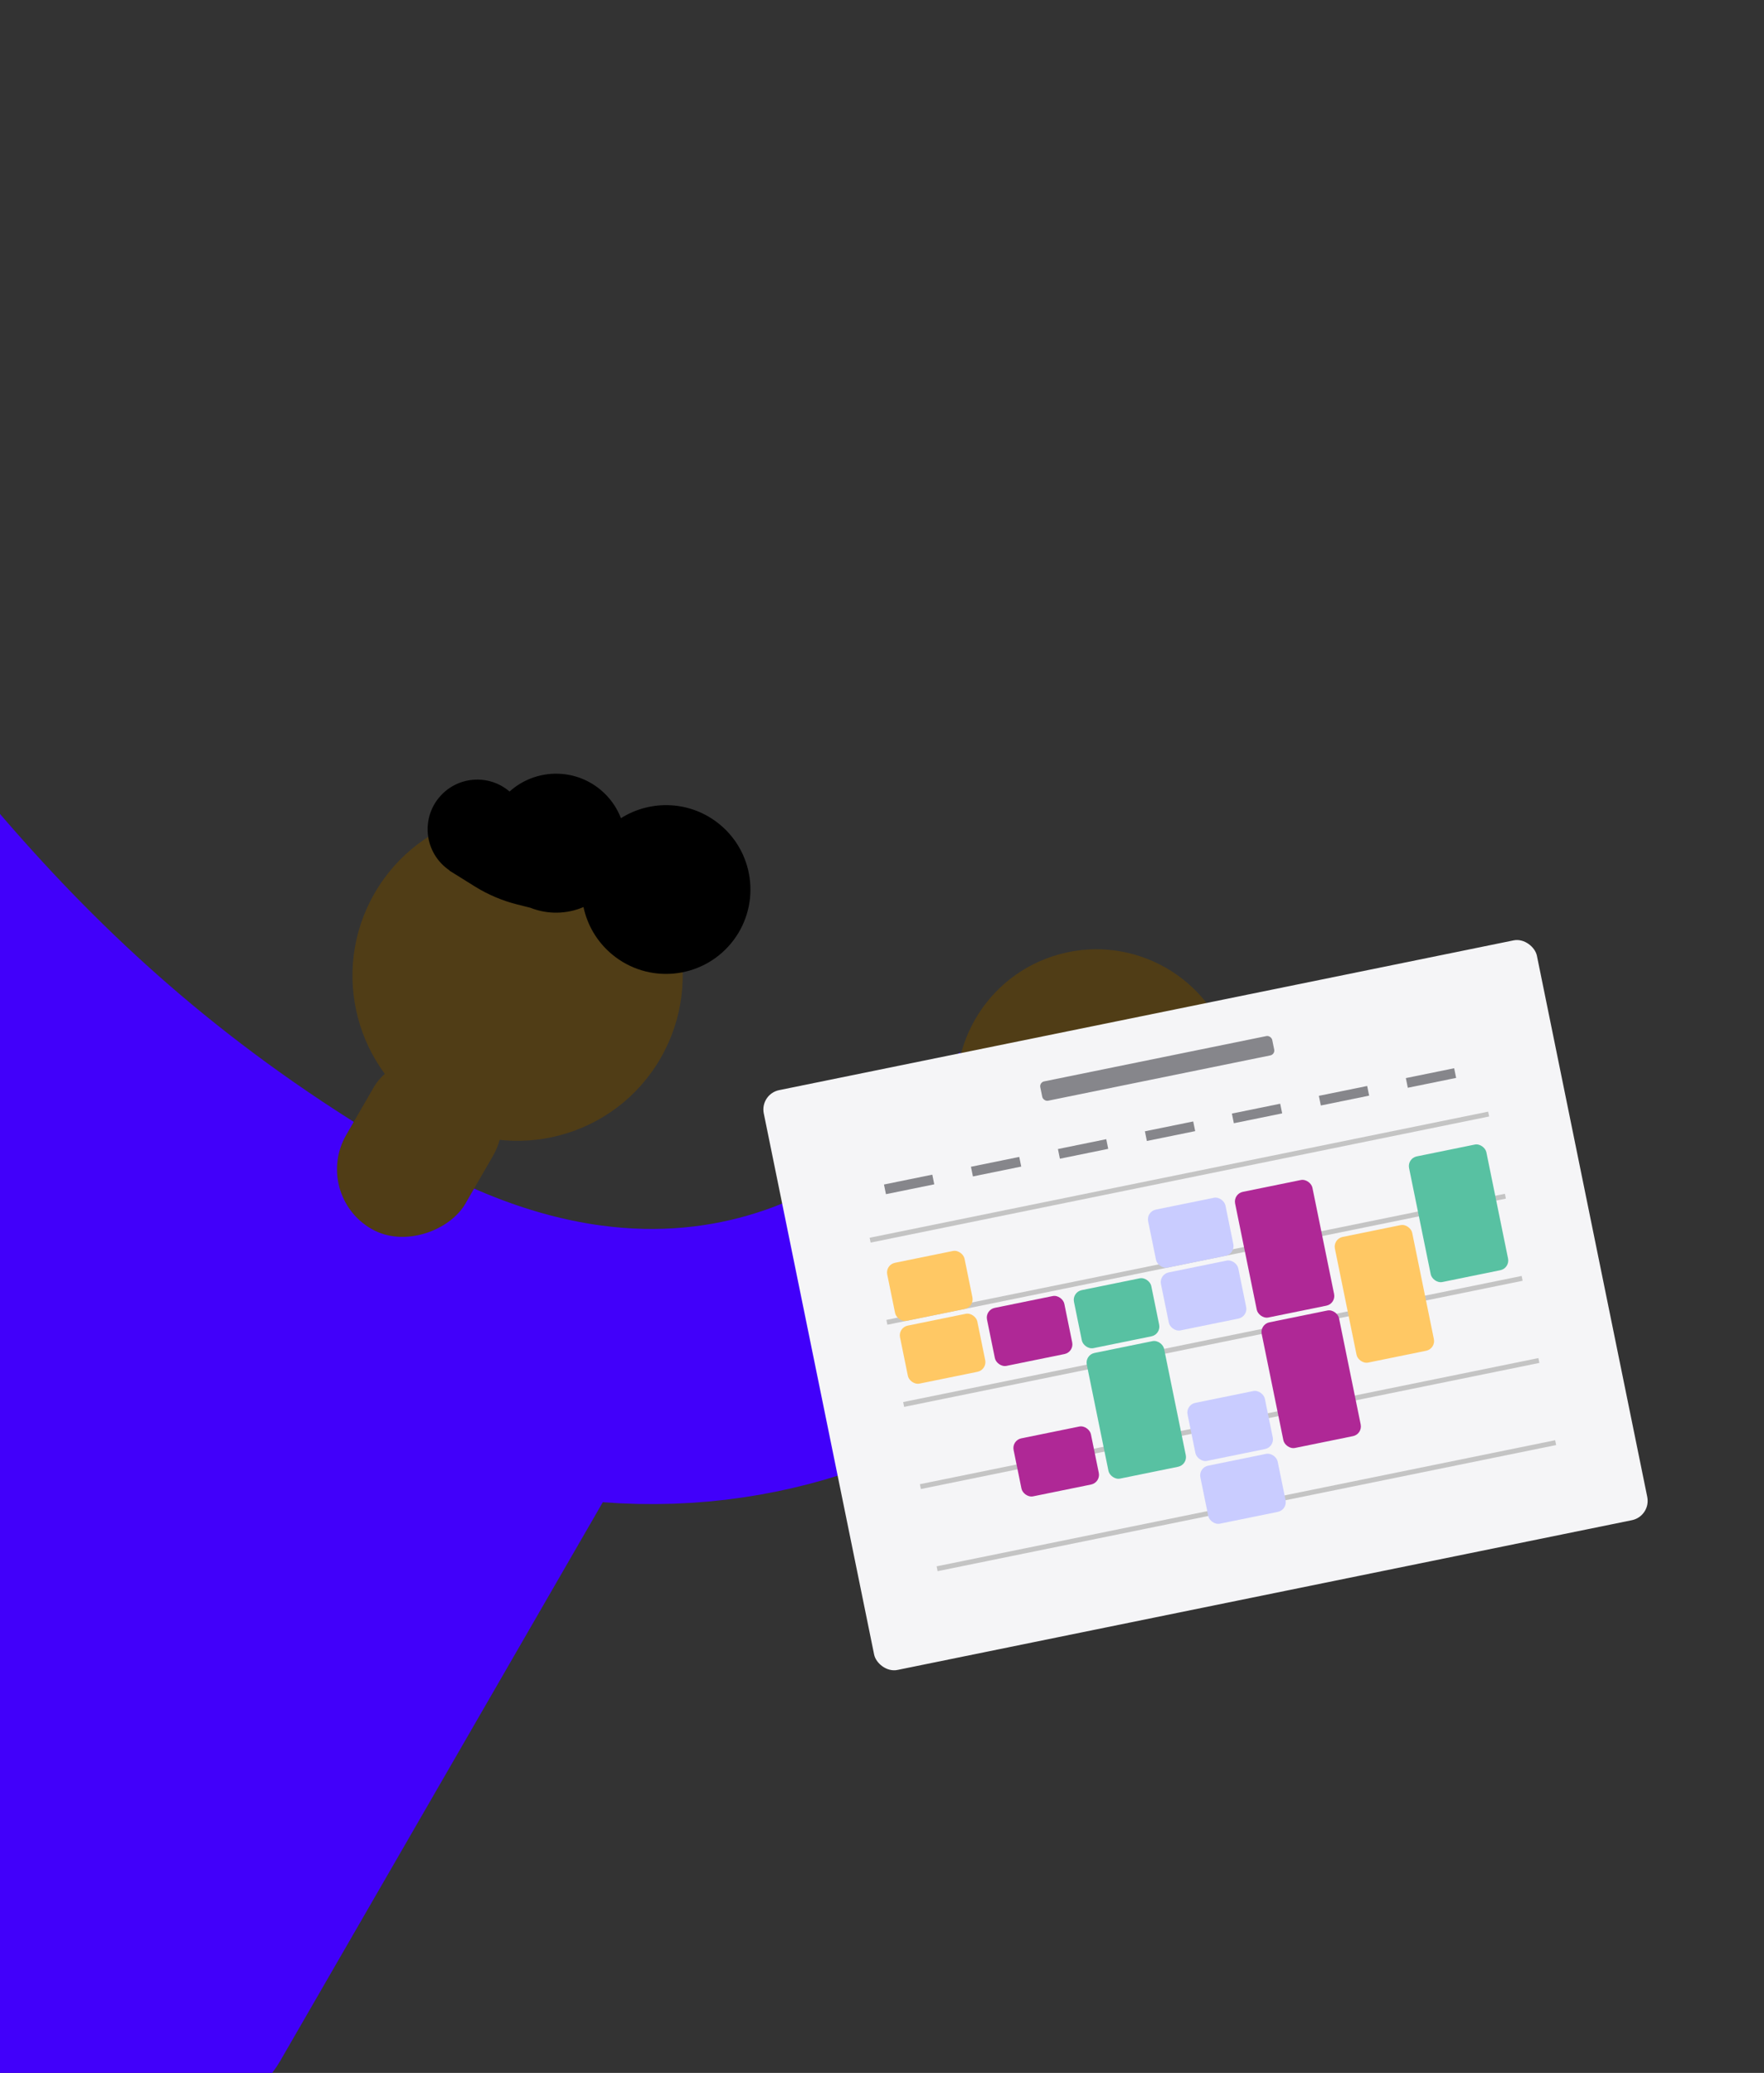 <svg width="314" height="369" viewBox="0 0 314 369" fill="none" xmlns="http://www.w3.org/2000/svg">
<rect x="0" y="0" width="314" height="369" fill="#333333" stroke="none"/>
<circle cx="24.896" cy="24.896" r="24.896" transform="matrix(-0.966 0.259 0.259 0.966 212.758 163.383)" fill="#503D16"/>
<path d="M191.953 199.601C174.772 229.359 125.64 264.434 60.948 227.084C-3.744 189.734 -31.634 145.001 -67.791 96.202" stroke="#4100FA" stroke-width="48.978"/>
<circle cx="29.387" cy="29.387" r="29.387" transform="matrix(-0.866 -0.5 -0.5 0.866 132.273 162.931)" fill="#503D16"/>
<rect width="119.995" height="178.036" rx="26.938" transform="matrix(-0.866 -0.5 -0.5 0.866 125.418 236.028)" fill="#4100FA"/>
<path fill-rule="evenodd" clip-rule="evenodd" d="M108.948 169.888C115.323 175.196 124.794 174.331 130.103 167.956C135.411 161.581 134.546 152.11 128.171 146.802C123.035 142.525 115.889 142.256 110.53 145.646C109.797 143.739 108.582 141.988 106.901 140.589C102.111 136.601 95.2 136.844 90.706 140.902C90.674 140.875 90.642 140.848 90.61 140.821C86.86 137.699 81.288 138.207 78.166 141.957C75.043 145.707 75.552 151.279 79.302 154.401C79.536 154.596 79.777 154.776 80.023 154.943L79.981 154.966L84.507 157.787C86.835 159.238 89.374 160.319 92.033 160.991L94.413 161.592C97.47 162.808 100.882 162.742 103.866 161.464C104.54 164.651 106.251 167.642 108.948 169.888Z" fill="black"/>
<g clip-path="url(#clip0_1397_78085)">
<rect x="135.254" y="194.754" width="140.452" height="105.339" rx="3.511" transform="rotate(-11.525 135.254 194.754)" fill="#F5F5F7"/>
<rect x="154.977" y="221.193" width="0.878" height="112.362" transform="rotate(-101.525 154.977 221.193)" fill="#C4C4C4"/>
<rect x="157.957" y="235.815" width="0.878" height="112.362" transform="rotate(-101.525 157.957 235.815)" fill="#C4C4C4"/>
<rect x="160.941" y="250.438" width="0.878" height="112.362" transform="rotate(-101.525 160.941 250.438)" fill="#C4C4C4"/>
<rect x="163.922" y="265.06" width="0.878" height="112.362" transform="rotate(-101.525 163.922 265.06)" fill="#C4C4C4"/>
<rect x="166.902" y="279.682" width="0.878" height="112.362" transform="rotate(-101.525 166.902 279.682)" fill="#C4C4C4"/>
<rect x="157.578" y="225.142" width="14.045" height="10.534" rx="1.756" transform="rotate(-11.525 157.578 225.142)" fill="#FFC864"/>
<rect x="159.855" y="236.324" width="14.045" height="10.534" rx="1.756" transform="rotate(-11.525 159.855 236.324)" fill="#FFC864"/>
<rect x="237.266" y="220.538" width="14.045" height="22.823" rx="1.756" transform="rotate(-11.525 237.266 220.538)" fill="#FFC864"/>
<rect x="175.34" y="233.166" width="14.045" height="10.534" rx="1.756" transform="rotate(-11.525 175.34 233.166)" fill="#AF2896"/>
<rect x="180.074" y="256.391" width="14.045" height="10.534" rx="1.756" transform="rotate(-11.525 180.074 256.391)" fill="#AF2896"/>
<rect x="219.504" y="212.513" width="14.045" height="22.823" rx="1.756" transform="rotate(-11.525 219.504 212.513)" fill="#AF2896"/>
<rect x="224.238" y="235.737" width="14.045" height="22.823" rx="1.756" transform="rotate(-11.525 224.238 235.737)" fill="#AF2896"/>
<rect x="193.102" y="241.191" width="14.045" height="22.823" rx="1.756" transform="rotate(-11.525 193.102 241.191)" fill="#58C1A2"/>
<rect x="190.82" y="230.01" width="14.045" height="10.534" rx="1.756" transform="rotate(-11.525 190.82 230.01)" fill="#58C1A2"/>
<rect x="250.469" y="206.2" width="14.045" height="22.823" rx="1.756" transform="rotate(-11.525 250.469 206.2)" fill="#58C1A2"/>
<rect x="204.023" y="215.671" width="14.045" height="10.534" rx="1.756" transform="rotate(-11.525 204.023 215.671)" fill="#C9CCFF"/>
<rect x="206.305" y="226.853" width="14.045" height="10.534" rx="1.756" transform="rotate(-11.525 206.305 226.853)" fill="#C9CCFF"/>
<rect x="211.039" y="250.076" width="14.045" height="10.534" rx="1.756" transform="rotate(-11.525 211.039 250.076)" fill="#C9CCFF"/>
<rect x="213.32" y="261.258" width="14.045" height="10.534" rx="1.756" transform="rotate(-11.525 213.32 261.258)" fill="#C9CCFF"/>
<rect x="185" y="192.673" width="42.136" height="3.511" rx="0.878" transform="rotate(-11.525 185 192.673)" fill="#86868B"/>
<rect x="157.352" y="210.854" width="8.778" height="1.756" transform="rotate(-11.525 157.352 210.854)" fill="#86868B"/>
<rect x="172.832" y="207.696" width="8.778" height="1.756" transform="rotate(-11.525 172.832 207.696)" fill="#86868B"/>
<rect x="188.316" y="204.539" width="8.778" height="1.756" transform="rotate(-11.525 188.316 204.539)" fill="#86868B"/>
<rect x="203.797" y="201.383" width="8.778" height="1.756" transform="rotate(-11.525 203.797 201.383)" fill="#86868B"/>
<rect x="219.281" y="198.226" width="8.778" height="1.756" transform="rotate(-11.525 219.281 198.226)" fill="#86868B"/>
<rect x="234.762" y="195.068" width="8.778" height="1.756" transform="rotate(-11.525 234.762 195.068)" fill="#86868B"/>
<rect x="250.246" y="191.911" width="8.778" height="1.756" transform="rotate(-11.525 250.246 191.911)" fill="#86868B"/>
</g>
<rect width="24.489" height="34.284" rx="12.244" transform="matrix(-0.866 -0.5 -0.5 0.866 93.856 195.186)" fill="#503D16"/>
<defs>
<clipPath id="clip0_1397_78085">
<rect x="135.254" y="194.754" width="140.452" height="105.339" rx="3.511" transform="rotate(-11.525 135.254 194.754)" fill="white"/>
</clipPath>
</defs>
</svg>
